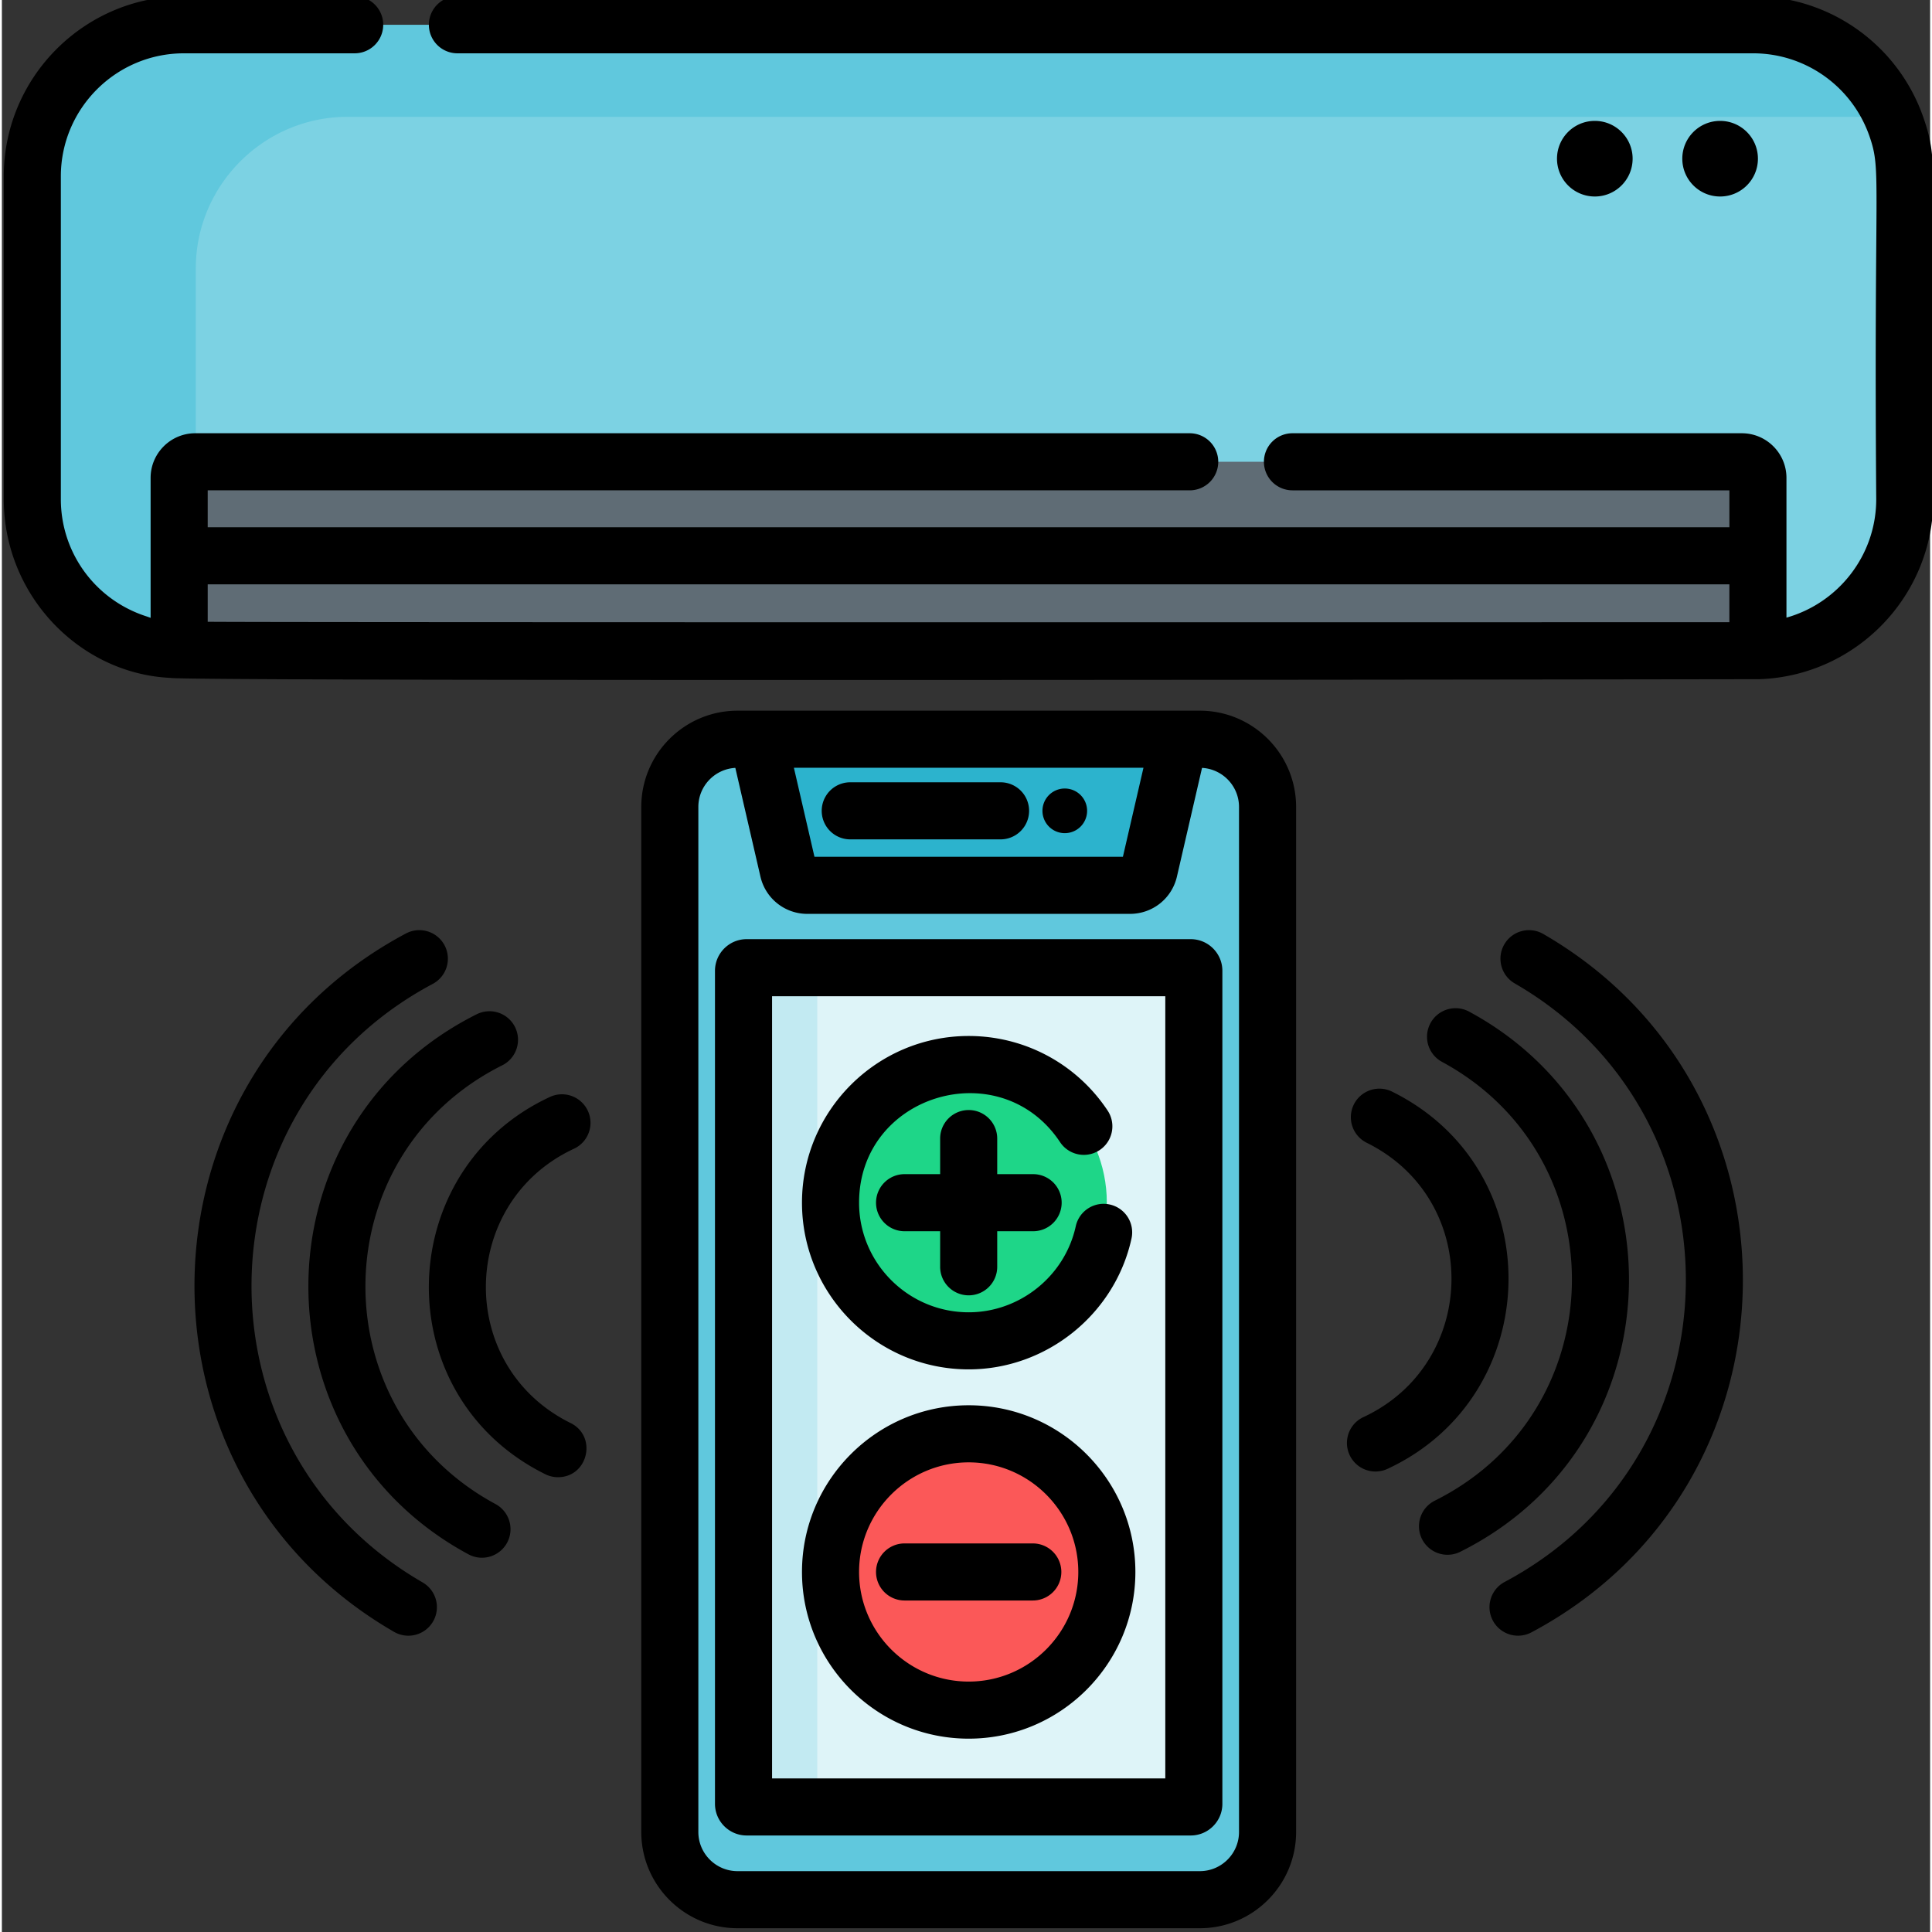<svg height="511pt" viewBox="0 1 511 511.999" width="511pt" xmlns="http://www.w3.org/2000/svg"><rect x="0" y="1" width="511" height="511.999" fill="#333333" stroke="none"/><path d="M504.281 133.293c0 22.227-18.215 40.18-40.18 40.18h-13.917l-375.176.05c-8.797-.043-15.403-.101-20.414-.183-5.293-.07-8.805-.18-11.215-.324-16.934-.977-35.32-17.387-35.32-39.723V47.738c0-22.097 18.086-40.172 40.183-40.172h415.86c16.507 0 30.789 10.098 36.933 24.399.434.988.817 1.984 1.156 3.015 3.653 10.75 1.426 11.618 2.09 98.313zm0 0" fill="#60c8dd"/><path d="M504.281 133.293c0 22.227-18.215 40.18-40.18 40.18h-13.917l-375.176.05c-8.797-.043-15.403-.101-20.414-.183a39.623 39.623 0 0 1-3.207-15.653V72.133c0-22.098 18.082-40.168 40.18-40.168h409.468c.434.988.817 1.984 1.156 3.015 3.653 10.75 1.426 11.618 2.09 98.313zm0 0" fill="#7cd2e3"/><path d="M465.371 127.645v45.808c-1.2.027-417.09.027-418.39 0v-45.808a4.266 4.266 0 0 1 4.265-4.266h409.86a4.271 4.271 0 0 1 4.265 4.266zm0 0" fill="#5f6c75"/><path d="M335.414 486.492c0 9.91-8.035 17.945-17.945 17.945H194.953c-9.914 0-17.945-8.035-17.945-17.945V214.848c0-9.91 8.031-17.946 17.945-17.946H317.47c9.91 0 17.945 8.035 17.945 17.946zm0 0" fill="#60c8dd"/><path d="M250.836 196.902h-50.457l8.012 34.68a5.208 5.208 0 0 0 5.078 4.04h85.484a5.211 5.211 0 0 0 5.078-4.04l8.012-34.68zm0 0" fill="#2cb3cd"/><path d="M315.883 261.738v213.836a4.291 4.291 0 0 1-4.29 4.29H200.833a4.291 4.291 0 0 1-4.289-4.29V261.738a4.291 4.291 0 0 1 4.289-4.289h110.762a4.291 4.291 0 0 1 4.289 4.29zm0 0" fill="#c2eaf2"/><path d="M315.883 261.738v213.836a4.291 4.291 0 0 1-4.29 4.29H220.38a4.291 4.291 0 0 1-4.29-4.29V261.738a4.291 4.291 0 0 1 4.29-4.289h91.215a4.291 4.291 0 0 1 4.289 4.29zm0 0" fill="#def4f8"/><path d="M292.82 319.723c0 20.218-16.39 36.609-36.61 36.609s-36.608-16.39-36.608-36.61 16.39-36.609 36.609-36.609 36.61 16.39 36.61 36.61zm0 0" fill="#1ed688"/><path d="M292.82 417.586c0 20.219-16.39 36.61-36.61 36.61s-36.608-16.391-36.608-36.61 16.39-36.61 36.609-36.61 36.61 16.391 36.61 36.61zm0 0" fill="#fb5858"/><path d="M509.363 32.559C502.797 13.086 484.61 0 464.102 0h-343.38a7.564 7.564 0 1 0 0 15.129h343.38c14.007 0 26.437 8.945 30.93 22.277 3.1 9.137 1.034 10.621 1.687 95.883 0 14.926-10.082 27.531-23.79 31.39v-37.034c0-6.524-5.304-11.829-11.827-11.829H342.016a7.561 7.561 0 0 0-7.563 7.563 7.562 7.562 0 0 0 7.563 7.566h115.789v9.782H54.543v-9.782h260.242a7.562 7.562 0 0 0 7.563-7.566 7.561 7.561 0 0 0-7.563-7.563H51.246c-6.523 0-11.832 5.305-11.832 11.829v37.093a25.89 25.89 0 0 0-1.164-.414c-13.531-4.383-22.625-16.855-22.625-31.035V47.734c0-17.98 14.633-32.605 32.617-32.605h45.25a7.564 7.564 0 0 0 0-15.129h-45.25C21.918 0 .5 21.414.5 47.734v85.555c0 25.547 20.16 46.25 44.148 47.356 3.114 1.003 421.11.347 421.211.343 25.516-.93 45.989-21.965 45.989-47.758-.668-87.359 1.687-88.37-2.485-100.671zM457.801 165.89c-.14 0-390.57.086-403.258-.114v-9.922h403.258zm0 0"/><path d="M432.16 43.055c0 5.535-4.488 10.02-10.02 10.02a10.018 10.018 0 0 1-10.019-10.02c0-5.532 4.484-10.016 10.02-10.016 5.53 0 10.02 4.484 10.02 10.016zm0 0M465.367 43.055c0 5.535-4.484 10.02-10.02 10.02-5.53 0-10.019-4.485-10.019-10.02 0-5.532 4.488-10.016 10.02-10.016 5.535 0 10.02 4.484 10.02 10.016zm0 0M317.469 189.34H194.953c-14.066 0-25.508 11.441-25.508 25.508v271.64c0 14.067 11.442 25.512 25.508 25.512H317.47c14.066 0 25.511-11.445 25.511-25.512v-271.64c0-14.067-11.445-25.508-25.511-25.508zm-14.938 15.125l-5.449 23.59H215.34l-5.45-23.59zm25.32 282.027c0 5.723-4.656 10.38-10.382 10.38H194.953c-5.726 0-10.383-4.657-10.383-10.38V214.848c0-5.528 4.348-10.047 9.801-10.352l6.649 28.79a12.718 12.718 0 0 0 12.449 9.898h85.484c5.985 0 11.106-4.07 12.45-9.899l6.648-28.789c5.453.305 9.8 4.824 9.8 10.352zm0 0"/><path d="M224.828 223.441h39.828a7.564 7.564 0 1 0 0-15.129h-39.828a7.565 7.565 0 1 0 0 15.13zm0 0M287.594 215.879a5.916 5.916 0 1 1-11.832 0 5.916 5.916 0 0 1 11.832 0zm0 0M315.055 249.887H197.367c-4.625 0-8.39 3.765-8.39 8.39v220.754c0 4.625 3.765 8.39 8.39 8.39h117.688c4.625 0 8.386-3.765 8.386-8.39V258.277c.004-4.625-3.761-8.39-8.386-8.39zm-6.739 222.406h-104.21V265.016h104.21zm0 0"/><path d="M256.21 363.898c20.603 0 38.75-14.59 43.153-34.687a7.565 7.565 0 0 0-5.773-9.008c-4.082-.898-8.113 1.692-9.004 5.77-2.895 13.21-14.828 22.797-28.375 22.797-16.016 0-29.047-13.032-29.047-29.047 0-28.762 37.524-39.918 53.32-15.961a7.565 7.565 0 0 0 12.629-8.328c-8.207-12.454-22.004-19.887-36.902-19.887-24.36 0-44.176 19.816-44.176 44.176s19.817 44.175 44.176 44.175zm0 0"/><path d="M256.21 344.277a7.561 7.561 0 0 0 7.563-7.562v-9.426h9.426a7.565 7.565 0 1 0 0-15.129h-9.426v-9.426a7.562 7.562 0 1 0-15.125 0v9.426h-9.425a7.564 7.564 0 1 0 0 15.13h9.425v9.425a7.561 7.561 0 0 0 7.563 7.562zm0 0M256.21 461.762c24.356 0 44.177-19.817 44.177-44.176 0-24.36-19.817-44.176-44.176-44.176-24.36 0-44.176 19.817-44.176 44.176 0 24.36 19.817 44.176 44.176 44.176zm0-73.223c16.017 0 29.048 13.031 29.048 29.047s-13.031 29.047-29.047 29.047-29.047-13.031-29.047-29.047 13.031-29.047 29.047-29.047zm0 0"/><path d="M273.2 425.148a7.564 7.564 0 0 0 7.566-7.562 7.564 7.564 0 0 0-7.567-7.563h-33.976a7.564 7.564 0 0 0-7.567 7.563 7.564 7.564 0 0 0 7.567 7.562zm0 0M111.504 420.36c-61.516-35.5-60.281-125.13 2.676-158.618a7.566 7.566 0 0 0-7.106-13.36C33.578 287.48 32.22 392.07 103.941 433.466a7.566 7.566 0 0 0 10.332-2.77 7.57 7.57 0 0 0-2.77-10.336zm0 0"/><path d="M130.816 399.59c-46.691-25.188-45.843-92.516 1.875-116.317a7.565 7.565 0 0 0-6.75-13.539c-58.75 29.305-59.703 112.211-2.308 143.172 3.703 1.996 8.277.586 10.25-3.066a7.566 7.566 0 0 0-3.067-10.25zm0 0"/><path d="M151.676 305.395a7.566 7.566 0 0 0-6.348-13.735c-41.953 19.402-43.394 79.195-1.316 100.024a7.519 7.519 0 0 0 3.351.789c7.989 0 10.485-10.817 3.36-14.348-30.625-15.156-29.567-58.621.953-72.73zm0 0M408.48 248.512c-3.62-2.086-8.246-.848-10.332 2.77-2.085 3.616-.847 8.245 2.77 10.331 61.516 35.5 60.281 125.133-2.676 158.621a7.565 7.565 0 0 0-3.125 10.23 7.565 7.565 0 0 0 10.23 3.126c73.493-39.094 74.856-143.688 3.133-185.078zm0 0"/><path d="M388.79 269.066a7.566 7.566 0 0 0-7.185 13.317c46.688 25.187 45.844 92.515-1.875 116.316a7.566 7.566 0 0 0-3.394 10.145 7.57 7.57 0 0 0 10.148 3.394c58.746-29.304 59.696-112.21 2.305-143.172zm0 0"/><path d="M368.41 290.29a7.57 7.57 0 0 0-10.137 3.42 7.57 7.57 0 0 0 3.426 10.138c30.625 15.156 29.567 58.62-.953 72.734a7.564 7.564 0 0 0 6.348 13.73c41.953-19.402 43.398-79.195 1.316-100.023zm0 0"/></svg>